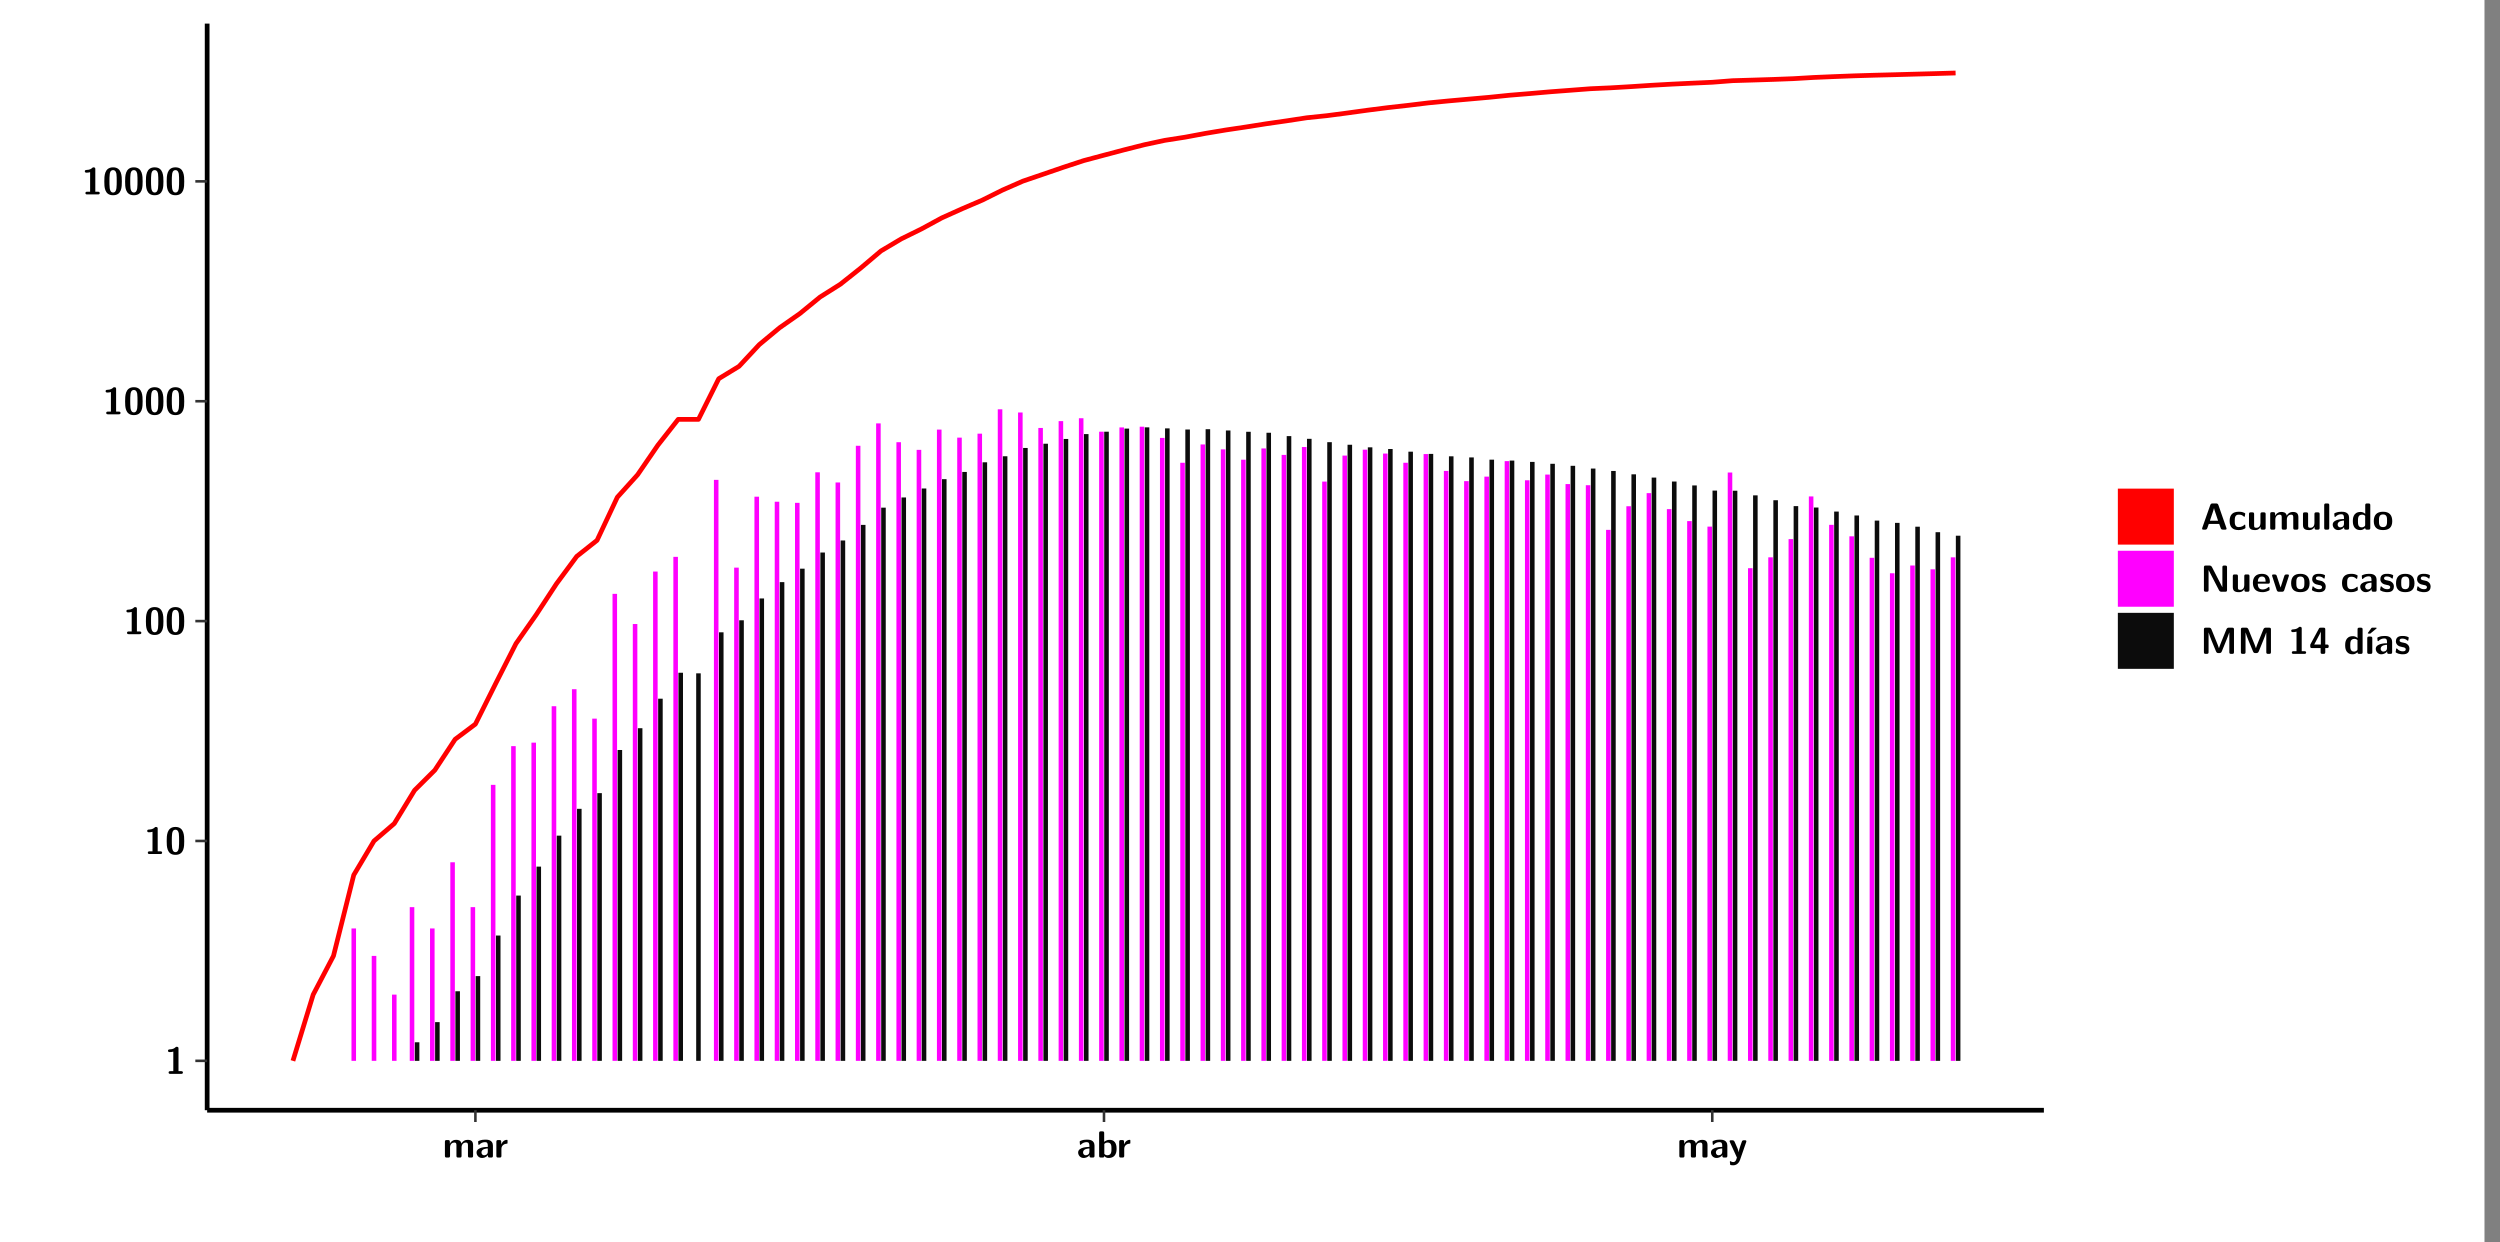 <?xml version="1.0" encoding="UTF-8"?>
<svg xmlns="http://www.w3.org/2000/svg" xmlns:xlink="http://www.w3.org/1999/xlink" width="579.653pt" height="288pt" viewBox="0 0 579.653 288" version="1.1">
<rect x="0" y="0" width="579.653" height="288" fill="#808080" stroke="none"/>
<defs>
<g>
<symbol overflow="visible" id="glyph0-0">
<path style="stroke:none;" d=""/>
</symbol>
<symbol overflow="visible" id="glyph0-1">
<path style="stroke:none;" d="M 3.109 -5.859 C 3.109 -6.016 3.109 -6.281 2.719 -6.281 C 2.547 -6.281 2.516 -6.266 2.406 -6.156 C 2.25 -6.016 1.922 -5.688 1.047 -5.672 C 0.891 -5.672 0.672 -5.609 0.672 -5.359 C 0.672 -5.047 0.969 -5.047 1.094 -5.047 C 1.344 -5.047 1.656 -5.078 1.906 -5.156 L 1.906 -0.625 L 1.234 -0.625 C 1.109 -0.625 0.812 -0.625 0.812 -0.312 C 0.812 0 1.109 0 1.234 0 L 3.719 0 C 3.828 0 4.141 0 4.141 -0.312 C 4.141 -0.625 3.828 -0.625 3.719 -0.625 L 3.109 -0.625 Z M 3.109 -5.859 "/>
</symbol>
<symbol overflow="visible" id="glyph0-2">
<path style="stroke:none;" d="M 4.438 -3 C 4.438 -4.203 4.438 -6.281 2.406 -6.281 C 0.375 -6.281 0.375 -4.219 0.375 -3 C 0.375 -1.812 0.375 0.188 2.406 0.188 C 4.438 0.188 4.438 -1.781 4.438 -3 Z M 2.406 -0.438 C 1.75 -0.438 1.656 -1.25 1.625 -1.484 C 1.562 -1.953 1.562 -2.766 1.562 -3.125 C 1.562 -3.641 1.562 -4.203 1.625 -4.641 C 1.641 -4.875 1.734 -5.641 2.406 -5.641 C 3.047 -5.641 3.156 -4.906 3.188 -4.734 C 3.25 -4.281 3.25 -3.594 3.25 -3.125 C 3.25 -2.625 3.25 -1.953 3.188 -1.469 C 3.156 -1.234 3.062 -0.438 2.406 -0.438 Z M 2.406 -0.438 "/>
</symbol>
<symbol overflow="visible" id="glyph0-3">
<path style="stroke:none;" d="M 7.062 -2.844 C 7.062 -3.75 6.672 -4.109 5.781 -4.109 C 5.156 -4.109 4.688 -3.828 4.359 -3.25 C 4.219 -4.078 3.484 -4.109 3.109 -4.109 C 2.938 -4.109 2.578 -4.109 2.188 -3.828 C 1.906 -3.625 1.734 -3.344 1.672 -3.203 L 1.672 -3.641 C 1.672 -3.922 1.609 -4.062 1.25 -4.062 L 0.953 -4.062 C 0.625 -4.062 0.531 -3.969 0.531 -3.641 L 0.531 -0.422 C 0.531 -0.109 0.625 0 0.953 0 L 1.297 0 C 1.625 0 1.719 -0.109 1.719 -0.422 L 1.719 -2.359 C 1.719 -3.141 2.25 -3.484 2.688 -3.484 C 3.109 -3.484 3.203 -3.297 3.203 -2.828 L 3.203 -0.422 C 3.203 -0.109 3.297 0 3.625 0 L 3.969 0 C 4.297 0 4.391 -0.109 4.391 -0.422 L 4.391 -2.359 C 4.391 -3.141 4.922 -3.484 5.359 -3.484 C 5.781 -3.484 5.875 -3.297 5.875 -2.828 L 5.875 -0.422 C 5.875 -0.109 5.969 0 6.297 0 L 6.641 0 C 6.984 0 7.062 -0.109 7.062 -0.422 Z M 7.062 -2.844 "/>
</symbol>
<symbol overflow="visible" id="glyph0-4">
<path style="stroke:none;" d="M 4.062 -2.766 C 4.062 -4.156 2.734 -4.156 2.297 -4.156 C 1.891 -4.156 1.453 -4.125 0.859 -3.891 C 0.672 -3.797 0.625 -3.781 0.625 -3.688 C 0.625 -3.625 0.688 -3.109 0.688 -3.047 C 0.703 -2.984 0.75 -2.938 0.812 -2.938 C 0.844 -2.938 0.875 -2.969 0.906 -3 C 1.281 -3.391 1.719 -3.578 2.266 -3.578 C 2.734 -3.578 2.875 -3.297 2.875 -2.781 L 2.875 -2.469 C 2.562 -2.469 0.266 -2.453 0.266 -1.172 C 0.266 -0.547 0.766 0.094 1.531 0.094 C 1.828 0.094 2.484 0.016 2.906 -0.594 L 2.906 -0.422 C 2.906 -0.141 2.969 0 3.328 0 L 3.641 0 C 3.984 0 4.062 -0.109 4.062 -0.422 Z M 2.875 -1.344 C 2.875 -0.531 2.047 -0.531 2.016 -0.531 C 1.641 -0.531 1.406 -0.844 1.406 -1.188 C 1.406 -2.047 2.625 -2.109 2.875 -2.109 Z M 2.875 -1.344 "/>
</symbol>
<symbol overflow="visible" id="glyph0-5">
<path style="stroke:none;" d="M 1.703 -2.016 C 1.703 -2.844 2.391 -3.188 2.938 -3.219 C 3.109 -3.234 3.125 -3.234 3.125 -3.469 L 3.125 -3.875 C 3.125 -4.047 3.125 -4.109 2.969 -4.109 C 2.719 -4.109 2.078 -4.031 1.672 -3.078 L 1.656 -3.078 L 1.656 -3.641 C 1.656 -3.922 1.594 -4.062 1.234 -4.062 L 0.953 -4.062 C 0.641 -4.062 0.531 -3.969 0.531 -3.641 L 0.531 -0.422 C 0.531 -0.109 0.625 0 0.953 0 L 1.281 0 C 1.609 0 1.703 -0.109 1.703 -0.422 Z M 1.703 -2.016 "/>
</symbol>
<symbol overflow="visible" id="glyph0-6">
<path style="stroke:none;" d="M 1.703 -5.656 C 1.703 -5.938 1.641 -6.078 1.281 -6.078 L 0.953 -6.078 C 0.641 -6.078 0.531 -5.984 0.531 -5.656 L 0.531 -0.422 C 0.531 -0.109 0.625 0 0.953 0 L 1.312 0 C 1.453 0 1.719 0 1.734 -0.344 C 2.125 0.094 2.578 0.094 2.719 0.094 C 4.578 0.094 4.578 -1.594 4.578 -2.031 C 4.578 -2.453 4.578 -4.109 2.938 -4.109 C 2.219 -4.109 1.781 -3.703 1.703 -3.625 Z M 1.734 -3.172 C 1.844 -3.281 2.109 -3.484 2.5 -3.484 C 3.391 -3.484 3.391 -2.672 3.391 -2.016 C 3.391 -1.375 3.391 -0.531 2.406 -0.531 C 2.047 -0.531 1.828 -0.75 1.734 -0.875 Z M 1.734 -3.172 "/>
</symbol>
<symbol overflow="visible" id="glyph0-7">
<path style="stroke:none;" d="M 4.109 -3.609 C 4.141 -3.719 4.141 -3.734 4.141 -3.781 C 4.141 -4.016 3.906 -4.016 3.797 -4.016 L 3.609 -4.016 C 3.469 -4.016 3.266 -4.016 3.141 -3.812 C 3.109 -3.766 2.406 -1.828 2.359 -1.25 L 2.344 -1.25 C 2.312 -1.672 1.953 -2.484 1.562 -3.328 C 1.328 -3.891 1.266 -4.016 0.828 -4.016 L 0.594 -4.016 C 0.469 -4.016 0.25 -4.016 0.25 -3.781 C 0.25 -3.75 0.281 -3.688 0.297 -3.641 L 1.953 0 C 1.891 0.188 1.859 0.281 1.828 0.375 C 1.734 0.656 1.578 1.047 1.109 1.047 C 0.812 1.047 0.609 0.922 0.516 0.875 C 0.469 0.844 0.453 0.828 0.422 0.828 C 0.391 0.828 0.312 0.859 0.312 0.969 C 0.312 1.031 0.375 1.641 0.391 1.672 C 0.469 1.781 0.953 1.797 1.094 1.797 C 2.172 1.797 2.609 0.766 2.672 0.547 Z M 4.109 -3.609 "/>
</symbol>
<symbol overflow="visible" id="glyph0-8">
<path style="stroke:none;" d="M 4.156 -5.703 C 4.031 -6.078 3.766 -6.078 3.594 -6.078 L 2.828 -6.078 C 2.641 -6.078 2.391 -6.078 2.266 -5.703 L 0.406 -0.406 C 0.375 -0.297 0.375 -0.281 0.375 -0.234 C 0.375 0 0.594 0 0.703 0 L 1.031 0 C 1.188 0 1.453 0 1.578 -0.344 L 1.922 -1.328 L 4.344 -1.328 L 4.641 -0.484 C 4.75 -0.172 4.812 0 5.234 0 L 5.703 0 C 5.828 0 6.047 0 6.047 -0.234 C 6.047 -0.281 6.047 -0.297 6 -0.406 Z M 2.812 -3.938 C 2.938 -4.328 3.062 -4.656 3.125 -4.969 L 3.141 -4.969 C 3.188 -4.766 3.188 -4.75 3.25 -4.547 L 4.078 -2.078 L 2.188 -2.078 Z M 2.812 -3.938 "/>
</symbol>
<symbol overflow="visible" id="glyph0-9">
<path style="stroke:none;" d="M 4 -0.438 C 4 -0.531 3.969 -0.938 3.953 -1.047 C 3.953 -1.078 3.938 -1.172 3.844 -1.172 C 3.812 -1.172 3.797 -1.172 3.703 -1.078 C 3.562 -0.953 3.141 -0.594 2.422 -0.594 C 1.516 -0.594 1.516 -1.469 1.516 -2.031 C 1.516 -2.75 1.562 -3.484 2.453 -3.484 C 3.031 -3.484 3.266 -3.344 3.578 -3.078 C 3.688 -2.984 3.703 -2.984 3.734 -2.984 C 3.828 -2.984 3.844 -3.062 3.844 -3.094 C 3.859 -3.172 3.953 -3.656 3.953 -3.703 C 3.953 -3.781 3.891 -3.812 3.75 -3.891 C 3.328 -4.078 3.062 -4.156 2.453 -4.156 C 1.141 -4.156 0.328 -3.547 0.328 -2.016 C 0.328 -0.562 1.078 0.094 2.406 0.094 C 2.641 0.094 3.172 0.094 3.75 -0.203 C 4 -0.344 4 -0.344 4 -0.438 Z M 4 -0.438 "/>
</symbol>
<symbol overflow="visible" id="glyph0-10">
<path style="stroke:none;" d="M 4.391 -3.594 C 4.391 -3.875 4.328 -4.016 3.969 -4.016 L 3.609 -4.016 C 3.281 -4.016 3.188 -3.906 3.188 -3.594 L 3.188 -1.516 C 3.188 -0.938 2.891 -0.438 2.266 -0.438 C 1.766 -0.438 1.719 -0.562 1.719 -1.031 L 1.719 -3.594 C 1.719 -3.875 1.656 -4.016 1.297 -4.016 L 0.953 -4.016 C 0.625 -4.016 0.531 -3.922 0.531 -3.594 L 0.531 -1.109 C 0.531 -0.172 1.031 0.094 1.953 0.094 C 2.188 0.094 2.812 0.094 3.219 -0.656 L 3.219 -0.422 C 3.219 -0.141 3.281 0 3.641 0 L 3.969 0 C 4.297 0 4.391 -0.109 4.391 -0.422 Z M 4.391 -3.594 "/>
</symbol>
<symbol overflow="visible" id="glyph0-11">
<path style="stroke:none;" d="M 1.703 -5.656 C 1.703 -5.938 1.641 -6.078 1.281 -6.078 L 0.953 -6.078 C 0.641 -6.078 0.531 -5.984 0.531 -5.656 L 0.531 -0.422 C 0.531 -0.109 0.625 0 0.953 0 L 1.281 0 C 1.609 0 1.703 -0.109 1.703 -0.422 Z M 1.703 -5.656 "/>
</symbol>
<symbol overflow="visible" id="glyph0-12">
<path style="stroke:none;" d="M 4.375 -5.656 C 4.375 -5.938 4.312 -6.078 3.953 -6.078 L 3.625 -6.078 C 3.297 -6.078 3.203 -5.969 3.203 -5.656 L 3.203 -3.672 C 2.812 -4.047 2.375 -4.109 2.109 -4.109 C 0.328 -4.109 0.328 -2.422 0.328 -2 C 0.328 -1.594 0.328 0.094 2.062 0.094 C 2.422 0.094 2.812 -0.016 3.188 -0.406 C 3.188 -0.094 3.297 0 3.609 0 L 3.953 0 C 4.281 0 4.375 -0.109 4.375 -0.422 Z M 3.188 -1.094 C 3.188 -0.953 3.188 -0.875 2.922 -0.688 C 2.703 -0.547 2.5 -0.531 2.406 -0.531 C 1.516 -0.531 1.516 -1.344 1.516 -2 C 1.516 -2.656 1.516 -3.484 2.5 -3.484 C 2.75 -3.484 2.984 -3.391 3.188 -3.203 Z M 3.188 -1.094 "/>
</symbol>
<symbol overflow="visible" id="glyph0-13">
<path style="stroke:none;" d="M 4.547 -1.969 C 4.547 -3.406 3.844 -4.156 2.406 -4.156 C 0.953 -4.156 0.266 -3.391 0.266 -1.969 C 0.266 -0.547 1.031 0.094 2.406 0.094 C 3.781 0.094 4.547 -0.531 4.547 -1.969 Z M 2.406 -0.594 C 1.469 -0.594 1.469 -1.375 1.469 -2.078 C 1.469 -2.75 1.469 -3.531 2.406 -3.531 C 3.344 -3.531 3.344 -2.766 3.344 -2.078 C 3.344 -1.391 3.344 -0.594 2.406 -0.594 Z M 2.406 -0.594 "/>
</symbol>
<symbol overflow="visible" id="glyph0-14">
<path style="stroke:none;" d="M 2.656 -5.734 C 2.469 -6.078 2.203 -6.078 2.031 -6.078 L 1.219 -6.078 C 0.906 -6.078 0.797 -5.984 0.797 -5.656 L 0.797 -0.422 C 0.797 -0.109 0.891 0 1.219 0 L 1.453 0 C 1.781 0 1.875 -0.109 1.875 -0.422 L 1.875 -5.016 L 1.891 -5.016 L 4.297 -0.344 C 4.484 0 4.75 0 4.922 0 L 5.734 0 C 6.062 0 6.156 -0.109 6.156 -0.422 L 6.156 -5.656 C 6.156 -5.938 6.094 -6.078 5.734 -6.078 L 5.5 -6.078 C 5.156 -6.078 5.078 -5.969 5.078 -5.656 L 5.078 -1.062 L 5.062 -1.062 Z M 2.656 -5.734 "/>
</symbol>
<symbol overflow="visible" id="glyph0-15">
<path style="stroke:none;" d="M 3.781 -1.875 C 3.984 -1.875 4.203 -1.891 4.203 -2.281 C 4.203 -3.406 3.672 -4.156 2.359 -4.156 C 0.969 -4.156 0.266 -3.375 0.266 -2.047 C 0.266 -0.609 1.109 0.094 2.484 0.094 C 2.812 0.094 3.312 0.047 3.891 -0.234 C 4.078 -0.328 4.141 -0.359 4.141 -0.469 C 4.141 -0.531 4.125 -0.781 4.109 -0.844 C 4.078 -1.125 4.062 -1.125 3.984 -1.125 C 3.953 -1.125 3.938 -1.125 3.844 -1.047 C 3.328 -0.594 2.797 -0.531 2.516 -0.531 C 1.531 -0.531 1.422 -1.312 1.391 -1.875 Z M 1.406 -2.344 C 1.422 -2.875 1.609 -3.531 2.359 -3.531 C 3.062 -3.531 3.203 -3.031 3.219 -2.344 Z M 1.406 -2.344 "/>
</symbol>
<symbol overflow="visible" id="glyph0-16">
<path style="stroke:none;" d="M 4.109 -3.609 C 4.141 -3.719 4.141 -3.75 4.141 -3.766 C 4.141 -4.016 3.922 -4.016 3.797 -4.016 L 3.609 -4.016 C 3.25 -4.016 3.141 -3.891 3.062 -3.641 L 2.203 -0.984 L 1.328 -3.641 C 1.266 -3.828 1.203 -4.016 0.781 -4.016 L 0.578 -4.016 C 0.453 -4.016 0.234 -4.016 0.234 -3.766 C 0.234 -3.75 0.234 -3.719 0.266 -3.609 L 1.312 -0.375 C 1.438 0 1.703 0 1.859 0 L 2.5 0 C 2.672 0 2.938 0 3.062 -0.375 Z M 4.109 -3.609 "/>
</symbol>
<symbol overflow="visible" id="glyph0-17">
<path style="stroke:none;" d="M 3.469 -1.234 C 3.469 -1.734 3.203 -2.031 3.047 -2.172 C 2.703 -2.484 2.391 -2.547 2.031 -2.609 C 1.547 -2.703 1.188 -2.766 1.188 -3.109 C 1.188 -3.469 1.484 -3.547 1.828 -3.547 C 2.406 -3.547 2.719 -3.328 2.953 -3.125 C 3.047 -3.047 3.062 -3.047 3.094 -3.047 C 3.188 -3.047 3.203 -3.125 3.203 -3.156 C 3.219 -3.219 3.312 -3.719 3.312 -3.766 C 3.312 -3.906 2.844 -4.031 2.75 -4.062 C 2.406 -4.156 2.125 -4.156 1.891 -4.156 C 1.5 -4.156 0.328 -4.156 0.328 -2.906 C 0.328 -2.484 0.516 -2.219 0.75 -2 C 1.062 -1.734 1.406 -1.672 1.906 -1.562 C 2.156 -1.531 2.609 -1.453 2.609 -1.062 C 2.609 -0.656 2.266 -0.594 1.922 -0.594 C 1.531 -0.594 1.047 -0.703 0.625 -1.188 C 0.594 -1.234 0.562 -1.266 0.516 -1.266 C 0.422 -1.266 0.406 -1.188 0.391 -1.125 C 0.375 -1.016 0.266 -0.516 0.266 -0.422 C 0.266 -0.266 0.922 -0.062 0.922 -0.047 C 1.406 0.094 1.766 0.094 1.922 0.094 C 2.359 0.094 3.469 0.062 3.469 -1.234 Z M 3.469 -1.234 "/>
</symbol>
<symbol overflow="visible" id="glyph0-18">
<path style="stroke:none;" d="M 4.859 -2.859 C 4.688 -2.422 4.359 -1.609 4.281 -1.312 C 4.203 -1.625 3.844 -2.484 3.656 -2.953 L 2.531 -5.719 C 2.391 -6.078 2.109 -6.078 1.953 -6.078 L 1.219 -6.078 C 0.906 -6.078 0.797 -5.984 0.797 -5.656 L 0.797 -0.422 C 0.797 -0.109 0.891 0 1.219 0 L 1.453 0 C 1.781 0 1.875 -0.109 1.875 -0.422 L 1.875 -4.953 L 1.891 -4.953 C 1.984 -4.562 2.375 -3.578 2.578 -3.062 L 3.609 -0.562 C 3.766 -0.188 3.969 -0.188 4.266 -0.188 C 4.562 -0.188 4.781 -0.188 4.938 -0.562 L 6.062 -3.328 C 6.141 -3.531 6.625 -4.719 6.672 -4.953 L 6.688 -4.953 L 6.688 -0.422 C 6.688 -0.141 6.75 0 7.109 0 L 7.344 0 C 7.672 0 7.766 -0.109 7.766 -0.422 L 7.766 -5.656 C 7.766 -5.938 7.703 -6.078 7.344 -6.078 L 6.609 -6.078 C 6.391 -6.078 6.172 -6.062 6.016 -5.703 Z M 4.859 -2.859 "/>
</symbol>
<symbol overflow="visible" id="glyph0-19">
<path style="stroke:none;" d="M 0.344 -2.297 C 0.266 -2.172 0.266 -2.141 0.266 -1.984 L 0.266 -1.766 C 0.266 -1.484 0.328 -1.344 0.688 -1.344 L 2.672 -1.344 L 2.672 -0.422 C 2.672 -0.141 2.719 0 3.078 0 L 3.328 0 C 3.656 0 3.75 -0.109 3.75 -0.422 L 3.75 -1.344 L 4.125 -1.344 C 4.391 -1.344 4.547 -1.406 4.547 -1.75 C 4.547 -2.078 4.422 -2.172 4.125 -2.172 L 3.75 -2.172 L 3.75 -5.656 C 3.75 -5.984 3.656 -6.078 3.328 -6.078 L 2.688 -6.078 C 2.531 -6.078 2.391 -6.078 2.281 -5.875 Z M 1.188 -2.172 C 2.578 -4.75 2.672 -5.016 2.703 -5.156 L 2.719 -5.156 L 2.719 -2.172 Z M 1.188 -2.172 "/>
</symbol>
<symbol overflow="visible" id="glyph0-20">
<path style="stroke:none;" d="M 3.906 -5.844 C 3.953 -5.875 4 -5.922 4 -5.969 C 4 -6.078 3.906 -6.078 3.766 -6.078 L 3.047 -6.078 C 2.875 -6.078 2.859 -6.078 2.781 -5.984 L 2.031 -4.953 C 1.953 -4.859 1.953 -4.844 1.953 -4.828 C 1.953 -4.703 2.047 -4.703 2.188 -4.703 L 2.516 -4.703 Z M 3.906 -5.844 "/>
</symbol>
<symbol overflow="visible" id="glyph0-21">
<path style="stroke:none;" d="M 1.703 -3.594 C 1.703 -3.875 1.641 -4.016 1.281 -4.016 L 0.953 -4.016 C 0.641 -4.016 0.531 -3.922 0.531 -3.594 L 0.531 -0.422 C 0.531 -0.109 0.625 0 0.953 0 L 1.281 0 C 1.609 0 1.703 -0.109 1.703 -0.422 Z M 1.703 -3.594 "/>
</symbol>
</g>
<clipPath id="clip1">
  <path d="M 0 0 L 576.008 0 L 576.008 288 L 0 288 Z M 0 0 "/>
</clipPath>
<clipPath id="clip2">
  <path d="M 48.031 5.477 L 473.898 5.477 L 473.898 257.414 L 48.031 257.414 Z M 48.031 5.477 "/>
</clipPath>
</defs>
<g id="surface1">
<g clip-path="url(#clip1)" clip-rule="nonzero">
<path style="fill-rule:nonzero;fill:rgb(100%,100%,100%);fill-opacity:1;stroke-width:0.598;stroke-linecap:round;stroke-linejoin:round;stroke:rgb(100%,100%,100%);stroke-opacity:1;stroke-miterlimit:10;" d="M 0 0 L 0 288.004 L 576.008 288.004 L 576.008 0 Z M 0 0 " transform="matrix(1,0,0,-1,0,288)"/>
</g>
<g clip-path="url(#clip2)" clip-rule="nonzero">
<path style=" stroke:none;fill-rule:nonzero;fill:rgb(100%,100%,100%);fill-opacity:1;" d="M 48.031 257.414 L 48.031 5.477 L 473.898 5.477 L 473.898 257.414 Z M 48.031 257.414 "/>
</g>
<path style=" stroke:none;fill-rule:nonzero;fill:rgb(100%,0%,100%);fill-opacity:1;" d="M 81.496 245.969 L 81.496 215.273 L 82.551 215.273 L 82.551 245.969 Z M 81.496 245.969 "/>
<path style=" stroke:none;fill-rule:nonzero;fill:rgb(100%,0%,100%);fill-opacity:1;" d="M 86.188 245.969 L 86.188 221.637 L 87.254 221.637 L 87.254 245.969 Z M 86.188 245.969 "/>
<path style=" stroke:none;fill-rule:nonzero;fill:rgb(100%,0%,100%);fill-opacity:1;" d="M 90.891 245.969 L 90.891 230.613 L 91.945 230.613 L 91.945 245.969 Z M 90.891 245.969 "/>
<path style=" stroke:none;fill-rule:nonzero;fill:rgb(100%,0%,100%);fill-opacity:1;" d="M 95.004 245.969 L 95.004 210.332 L 96.062 210.332 L 96.062 245.969 Z M 95.004 245.969 "/>
<path style=" stroke:none;fill-rule:nonzero;fill:rgb(4.999%,4.999%,4.999%);fill-opacity:1;" d="M 96.18 245.969 L 96.18 241.664 L 97.238 241.664 L 97.238 245.969 Z M 96.18 245.969 "/>
<path style=" stroke:none;fill-rule:nonzero;fill:rgb(100%,0%,100%);fill-opacity:1;" d="M 99.707 245.969 L 99.707 215.273 L 100.762 215.273 L 100.762 245.969 Z M 99.707 245.969 "/>
<path style=" stroke:none;fill-rule:nonzero;fill:rgb(4.999%,4.999%,4.999%);fill-opacity:1;" d="M 100.883 245.969 L 100.883 236.992 L 101.938 236.992 L 101.938 245.969 Z M 100.883 245.969 "/>
<path style=" stroke:none;fill-rule:nonzero;fill:rgb(100%,0%,100%);fill-opacity:1;" d="M 104.41 245.969 L 104.41 199.93 L 105.465 199.93 L 105.465 245.969 Z M 104.41 245.969 "/>
<path style=" stroke:none;fill-rule:nonzero;fill:rgb(4.999%,4.999%,4.999%);fill-opacity:1;" d="M 105.586 245.969 L 105.586 229.836 L 106.641 229.836 L 106.641 245.969 Z M 105.586 245.969 "/>
<path style=" stroke:none;fill-rule:nonzero;fill:rgb(100%,0%,100%);fill-opacity:1;" d="M 109.113 245.969 L 109.113 210.332 L 110.168 210.332 L 110.168 245.969 Z M 109.113 245.969 "/>
<path style=" stroke:none;fill-rule:nonzero;fill:rgb(4.999%,4.999%,4.999%);fill-opacity:1;" d="M 110.289 245.969 L 110.289 226.32 L 111.344 226.32 L 111.344 245.969 Z M 110.289 245.969 "/>
<path style=" stroke:none;fill-rule:nonzero;fill:rgb(100%,0%,100%);fill-opacity:1;" d="M 113.816 245.969 L 113.816 181.977 L 114.871 181.977 L 114.871 245.969 Z M 113.816 245.969 "/>
<path style=" stroke:none;fill-rule:nonzero;fill:rgb(4.999%,4.999%,4.999%);fill-opacity:1;" d="M 114.992 245.969 L 114.992 216.914 L 116.047 216.914 L 116.047 245.969 Z M 114.992 245.969 "/>
<path style=" stroke:none;fill-rule:nonzero;fill:rgb(100%,0%,100%);fill-opacity:1;" d="M 118.516 245.969 L 118.516 173 L 119.574 173 L 119.574 245.969 Z M 118.516 245.969 "/>
<path style=" stroke:none;fill-rule:nonzero;fill:rgb(4.999%,4.999%,4.999%);fill-opacity:1;" d="M 119.691 245.969 L 119.691 207.648 L 120.75 207.648 L 120.75 245.969 Z M 119.691 245.969 "/>
<path style=" stroke:none;fill-rule:nonzero;fill:rgb(100%,0%,100%);fill-opacity:1;" d="M 123.219 245.969 L 123.219 172.191 L 124.277 172.191 L 124.277 245.969 Z M 123.219 245.969 "/>
<path style=" stroke:none;fill-rule:nonzero;fill:rgb(4.999%,4.999%,4.999%);fill-opacity:1;" d="M 124.395 245.969 L 124.395 200.934 L 125.449 200.934 L 125.449 245.969 Z M 124.395 245.969 "/>
<path style=" stroke:none;fill-rule:nonzero;fill:rgb(100%,0%,100%);fill-opacity:1;" d="M 127.91 245.969 L 127.91 163.746 L 128.977 163.746 L 128.977 245.969 Z M 127.91 245.969 "/>
<path style=" stroke:none;fill-rule:nonzero;fill:rgb(4.999%,4.999%,4.999%);fill-opacity:1;" d="M 129.086 245.969 L 129.086 193.754 L 130.152 193.754 L 130.152 245.969 Z M 129.086 245.969 "/>
<path style=" stroke:none;fill-rule:nonzero;fill:rgb(100%,0%,100%);fill-opacity:1;" d="M 132.613 245.969 L 132.613 159.801 L 133.672 159.801 L 133.672 245.969 Z M 132.613 245.969 "/>
<path style=" stroke:none;fill-rule:nonzero;fill:rgb(4.999%,4.999%,4.999%);fill-opacity:1;" d="M 133.789 245.969 L 133.789 187.535 L 134.848 187.535 L 134.848 245.969 Z M 133.789 245.969 "/>
<path style=" stroke:none;fill-rule:nonzero;fill:rgb(100%,0%,100%);fill-opacity:1;" d="M 137.316 245.969 L 137.316 166.625 L 138.371 166.625 L 138.371 245.969 Z M 137.316 245.969 "/>
<path style=" stroke:none;fill-rule:nonzero;fill:rgb(4.999%,4.999%,4.999%);fill-opacity:1;" d="M 138.492 245.969 L 138.492 183.898 L 139.547 183.898 L 139.547 245.969 Z M 138.492 245.969 "/>
<path style=" stroke:none;fill-rule:nonzero;fill:rgb(100%,0%,100%);fill-opacity:1;" d="M 142.02 245.969 L 142.02 137.691 L 143.074 137.691 L 143.074 245.969 Z M 142.02 245.969 "/>
<path style=" stroke:none;fill-rule:nonzero;fill:rgb(4.999%,4.999%,4.999%);fill-opacity:1;" d="M 143.195 245.969 L 143.195 173.895 L 144.25 173.895 L 144.25 245.969 Z M 143.195 245.969 "/>
<path style=" stroke:none;fill-rule:nonzero;fill:rgb(100%,0%,100%);fill-opacity:1;" d="M 146.723 245.969 L 146.723 144.688 L 147.777 144.688 L 147.777 245.969 Z M 146.723 245.969 "/>
<path style=" stroke:none;fill-rule:nonzero;fill:rgb(4.999%,4.999%,4.999%);fill-opacity:1;" d="M 147.898 245.969 L 147.898 168.844 L 148.953 168.844 L 148.953 245.969 Z M 147.898 245.969 "/>
<path style=" stroke:none;fill-rule:nonzero;fill:rgb(100%,0%,100%);fill-opacity:1;" d="M 151.426 245.969 L 151.426 132.52 L 152.48 132.52 L 152.48 245.969 Z M 151.426 245.969 "/>
<path style=" stroke:none;fill-rule:nonzero;fill:rgb(4.999%,4.999%,4.999%);fill-opacity:1;" d="M 152.602 245.969 L 152.602 162 L 153.656 162 L 153.656 245.969 Z M 152.602 245.969 "/>
<path style=" stroke:none;fill-rule:nonzero;fill:rgb(100%,0%,100%);fill-opacity:1;" d="M 156.125 245.969 L 156.125 129.113 L 157.184 129.113 L 157.184 245.969 Z M 156.125 245.969 "/>
<path style=" stroke:none;fill-rule:nonzero;fill:rgb(4.999%,4.999%,4.999%);fill-opacity:1;" d="M 157.301 245.969 L 157.301 155.984 L 158.359 155.984 L 158.359 245.969 Z M 157.301 245.969 "/>
<path style=" stroke:none;fill-rule:nonzero;fill:rgb(4.999%,4.999%,4.999%);fill-opacity:1;" d="M 161.418 245.969 L 161.418 156.121 L 162.473 156.121 L 162.473 245.969 Z M 161.418 245.969 "/>
<path style=" stroke:none;fill-rule:nonzero;fill:rgb(100%,0%,100%);fill-opacity:1;" d="M 165.531 245.969 L 165.531 111.262 L 166.586 111.262 L 166.586 245.969 Z M 165.531 245.969 "/>
<path style=" stroke:none;fill-rule:nonzero;fill:rgb(4.999%,4.999%,4.999%);fill-opacity:1;" d="M 166.707 245.969 L 166.707 146.609 L 167.762 146.609 L 167.762 245.969 Z M 166.707 245.969 "/>
<path style=" stroke:none;fill-rule:nonzero;fill:rgb(100%,0%,100%);fill-opacity:1;" d="M 170.223 245.969 L 170.223 131.613 L 171.289 131.613 L 171.289 245.969 Z M 170.223 245.969 "/>
<path style=" stroke:none;fill-rule:nonzero;fill:rgb(4.999%,4.999%,4.999%);fill-opacity:1;" d="M 171.398 245.969 L 171.398 143.82 L 172.465 143.82 L 172.465 245.969 Z M 171.398 245.969 "/>
<path style=" stroke:none;fill-rule:nonzero;fill:rgb(100%,0%,100%);fill-opacity:1;" d="M 174.926 245.969 L 174.926 115.164 L 175.992 115.164 L 175.992 245.969 Z M 174.926 245.969 "/>
<path style=" stroke:none;fill-rule:nonzero;fill:rgb(4.999%,4.999%,4.999%);fill-opacity:1;" d="M 176.102 245.969 L 176.102 138.758 L 177.156 138.758 L 177.156 245.969 Z M 176.102 245.969 "/>
<path style=" stroke:none;fill-rule:nonzero;fill:rgb(100%,0%,100%);fill-opacity:1;" d="M 179.629 245.969 L 179.629 116.332 L 180.684 116.332 L 180.684 245.969 Z M 179.629 245.969 "/>
<path style=" stroke:none;fill-rule:nonzero;fill:rgb(4.999%,4.999%,4.999%);fill-opacity:1;" d="M 180.805 245.969 L 180.805 134.973 L 181.859 134.973 L 181.859 245.969 Z M 180.805 245.969 "/>
<path style=" stroke:none;fill-rule:nonzero;fill:rgb(100%,0%,100%);fill-opacity:1;" d="M 184.332 245.969 L 184.332 116.59 L 185.387 116.59 L 185.387 245.969 Z M 184.332 245.969 "/>
<path style=" stroke:none;fill-rule:nonzero;fill:rgb(4.999%,4.999%,4.999%);fill-opacity:1;" d="M 185.508 245.969 L 185.508 131.855 L 186.562 131.855 L 186.562 245.969 Z M 185.508 245.969 "/>
<path style=" stroke:none;fill-rule:nonzero;fill:rgb(100%,0%,100%);fill-opacity:1;" d="M 189.035 245.969 L 189.035 109.508 L 190.09 109.508 L 190.09 245.969 Z M 189.035 245.969 "/>
<path style=" stroke:none;fill-rule:nonzero;fill:rgb(4.999%,4.999%,4.999%);fill-opacity:1;" d="M 190.211 245.969 L 190.211 128.109 L 191.266 128.109 L 191.266 245.969 Z M 190.211 245.969 "/>
<path style=" stroke:none;fill-rule:nonzero;fill:rgb(100%,0%,100%);fill-opacity:1;" d="M 193.734 245.969 L 193.734 111.867 L 194.793 111.867 L 194.793 245.969 Z M 193.734 245.969 "/>
<path style=" stroke:none;fill-rule:nonzero;fill:rgb(4.999%,4.999%,4.999%);fill-opacity:1;" d="M 194.91 245.969 L 194.91 125.316 L 195.969 125.316 L 195.969 245.969 Z M 194.91 245.969 "/>
<path style=" stroke:none;fill-rule:nonzero;fill:rgb(100%,0%,100%);fill-opacity:1;" d="M 198.438 245.969 L 198.438 103.359 L 199.496 103.359 L 199.496 245.969 Z M 198.438 245.969 "/>
<path style=" stroke:none;fill-rule:nonzero;fill:rgb(4.999%,4.999%,4.999%);fill-opacity:1;" d="M 199.613 245.969 L 199.613 121.703 L 200.672 121.703 L 200.672 245.969 Z M 199.613 245.969 "/>
<path style=" stroke:none;fill-rule:nonzero;fill:rgb(100%,0%,100%);fill-opacity:1;" d="M 203.141 245.969 L 203.141 98.168 L 204.195 98.168 L 204.195 245.969 Z M 203.141 245.969 "/>
<path style=" stroke:none;fill-rule:nonzero;fill:rgb(4.999%,4.999%,4.999%);fill-opacity:1;" d="M 204.316 245.969 L 204.316 117.707 L 205.371 117.707 L 205.371 245.969 Z M 204.316 245.969 "/>
<path style=" stroke:none;fill-rule:nonzero;fill:rgb(100%,0%,100%);fill-opacity:1;" d="M 207.844 245.969 L 207.844 102.531 L 208.898 102.531 L 208.898 245.969 Z M 207.844 245.969 "/>
<path style=" stroke:none;fill-rule:nonzero;fill:rgb(4.999%,4.999%,4.999%);fill-opacity:1;" d="M 209.02 245.969 L 209.02 115.344 L 210.074 115.344 L 210.074 245.969 Z M 209.02 245.969 "/>
<path style=" stroke:none;fill-rule:nonzero;fill:rgb(100%,0%,100%);fill-opacity:1;" d="M 212.535 245.969 L 212.535 104.305 L 213.602 104.305 L 213.602 245.969 Z M 212.535 245.969 "/>
<path style=" stroke:none;fill-rule:nonzero;fill:rgb(4.999%,4.999%,4.999%);fill-opacity:1;" d="M 213.711 245.969 L 213.711 113.262 L 214.777 113.262 L 214.777 245.969 Z M 213.711 245.969 "/>
<path style=" stroke:none;fill-rule:nonzero;fill:rgb(100%,0%,100%);fill-opacity:1;" d="M 217.238 245.969 L 217.238 99.605 L 218.305 99.605 L 218.305 245.969 Z M 217.238 245.969 "/>
<path style=" stroke:none;fill-rule:nonzero;fill:rgb(4.999%,4.999%,4.999%);fill-opacity:1;" d="M 218.414 245.969 L 218.414 111.102 L 219.469 111.102 L 219.469 245.969 Z M 218.414 245.969 "/>
<path style=" stroke:none;fill-rule:nonzero;fill:rgb(100%,0%,100%);fill-opacity:1;" d="M 221.941 245.969 L 221.941 101.469 L 222.996 101.469 L 222.996 245.969 Z M 221.941 245.969 "/>
<path style=" stroke:none;fill-rule:nonzero;fill:rgb(4.999%,4.999%,4.999%);fill-opacity:1;" d="M 223.117 245.969 L 223.117 109.426 L 224.172 109.426 L 224.172 245.969 Z M 223.117 245.969 "/>
<path style=" stroke:none;fill-rule:nonzero;fill:rgb(100%,0%,100%);fill-opacity:1;" d="M 226.645 245.969 L 226.645 100.551 L 227.699 100.551 L 227.699 245.969 Z M 226.645 245.969 "/>
<path style=" stroke:none;fill-rule:nonzero;fill:rgb(4.999%,4.999%,4.999%);fill-opacity:1;" d="M 227.82 245.969 L 227.82 107.188 L 228.875 107.188 L 228.875 245.969 Z M 227.82 245.969 "/>
<path style=" stroke:none;fill-rule:nonzero;fill:rgb(100%,0%,100%);fill-opacity:1;" d="M 231.344 245.969 L 231.344 94.902 L 232.402 94.902 L 232.402 245.969 Z M 231.344 245.969 "/>
<path style=" stroke:none;fill-rule:nonzero;fill:rgb(4.999%,4.999%,4.999%);fill-opacity:1;" d="M 232.52 245.969 L 232.52 105.789 L 233.578 105.789 L 233.578 245.969 Z M 232.52 245.969 "/>
<path style=" stroke:none;fill-rule:nonzero;fill:rgb(100%,0%,100%);fill-opacity:1;" d="M 236.047 245.969 L 236.047 95.641 L 237.105 95.641 L 237.105 245.969 Z M 236.047 245.969 "/>
<path style=" stroke:none;fill-rule:nonzero;fill:rgb(4.999%,4.999%,4.999%);fill-opacity:1;" d="M 237.223 245.969 L 237.223 103.867 L 238.281 103.867 L 238.281 245.969 Z M 237.223 245.969 "/>
<path style=" stroke:none;fill-rule:nonzero;fill:rgb(100%,0%,100%);fill-opacity:1;" d="M 240.75 245.969 L 240.75 99.227 L 241.805 99.227 L 241.805 245.969 Z M 240.75 245.969 "/>
<path style=" stroke:none;fill-rule:nonzero;fill:rgb(4.999%,4.999%,4.999%);fill-opacity:1;" d="M 241.926 245.969 L 241.926 102.883 L 242.98 102.883 L 242.98 245.969 Z M 241.926 245.969 "/>
<path style=" stroke:none;fill-rule:nonzero;fill:rgb(100%,0%,100%);fill-opacity:1;" d="M 245.453 245.969 L 245.453 97.641 L 246.508 97.641 L 246.508 245.969 Z M 245.453 245.969 "/>
<path style=" stroke:none;fill-rule:nonzero;fill:rgb(4.999%,4.999%,4.999%);fill-opacity:1;" d="M 246.629 245.969 L 246.629 101.777 L 247.684 101.777 L 247.684 245.969 Z M 246.629 245.969 "/>
<path style=" stroke:none;fill-rule:nonzero;fill:rgb(100%,0%,100%);fill-opacity:1;" d="M 250.156 245.969 L 250.156 96.973 L 251.211 96.973 L 251.211 245.969 Z M 250.156 245.969 "/>
<path style=" stroke:none;fill-rule:nonzero;fill:rgb(4.999%,4.999%,4.999%);fill-opacity:1;" d="M 251.332 245.969 L 251.332 100.648 L 252.387 100.648 L 252.387 245.969 Z M 251.332 245.969 "/>
<path style=" stroke:none;fill-rule:nonzero;fill:rgb(100%,0%,100%);fill-opacity:1;" d="M 254.848 245.969 L 254.848 100.094 L 255.914 100.094 L 255.914 245.969 Z M 254.848 245.969 "/>
<path style=" stroke:none;fill-rule:nonzero;fill:rgb(4.999%,4.999%,4.999%);fill-opacity:1;" d="M 256.023 245.969 L 256.023 100.094 L 257.09 100.094 L 257.09 245.969 Z M 256.023 245.969 "/>
<path style=" stroke:none;fill-rule:nonzero;fill:rgb(100%,0%,100%);fill-opacity:1;" d="M 259.551 245.969 L 259.551 99.105 L 260.617 99.105 L 260.617 245.969 Z M 259.551 245.969 "/>
<path style=" stroke:none;fill-rule:nonzero;fill:rgb(4.999%,4.999%,4.999%);fill-opacity:1;" d="M 260.727 245.969 L 260.727 99.375 L 261.793 99.375 L 261.793 245.969 Z M 260.727 245.969 "/>
<path style=" stroke:none;fill-rule:nonzero;fill:rgb(100%,0%,100%);fill-opacity:1;" d="M 264.254 245.969 L 264.254 98.938 L 265.309 98.938 L 265.309 245.969 Z M 264.254 245.969 "/>
<path style=" stroke:none;fill-rule:nonzero;fill:rgb(4.999%,4.999%,4.999%);fill-opacity:1;" d="M 265.43 245.969 L 265.43 99.086 L 266.484 99.086 L 266.484 245.969 Z M 265.43 245.969 "/>
<path style=" stroke:none;fill-rule:nonzero;fill:rgb(100%,0%,100%);fill-opacity:1;" d="M 268.953 245.969 L 268.953 101.535 L 270.012 101.535 L 270.012 245.969 Z M 268.953 245.969 "/>
<path style=" stroke:none;fill-rule:nonzero;fill:rgb(4.999%,4.999%,4.999%);fill-opacity:1;" d="M 270.129 245.969 L 270.129 99.324 L 271.188 99.324 L 271.188 245.969 Z M 270.129 245.969 "/>
<path style=" stroke:none;fill-rule:nonzero;fill:rgb(100%,0%,100%);fill-opacity:1;" d="M 273.656 245.969 L 273.656 107.297 L 274.715 107.297 L 274.715 245.969 Z M 273.656 245.969 "/>
<path style=" stroke:none;fill-rule:nonzero;fill:rgb(4.999%,4.999%,4.999%);fill-opacity:1;" d="M 274.832 245.969 L 274.832 99.586 L 275.891 99.586 L 275.891 245.969 Z M 274.832 245.969 "/>
<path style=" stroke:none;fill-rule:nonzero;fill:rgb(100%,0%,100%);fill-opacity:1;" d="M 278.359 245.969 L 278.359 103.051 L 279.414 103.051 L 279.414 245.969 Z M 278.359 245.969 "/>
<path style=" stroke:none;fill-rule:nonzero;fill:rgb(4.999%,4.999%,4.999%);fill-opacity:1;" d="M 279.535 245.969 L 279.535 99.516 L 280.59 99.516 L 280.59 245.969 Z M 279.535 245.969 "/>
<path style=" stroke:none;fill-rule:nonzero;fill:rgb(100%,0%,100%);fill-opacity:1;" d="M 283.062 245.969 L 283.062 104.195 L 284.117 104.195 L 284.117 245.969 Z M 283.062 245.969 "/>
<path style=" stroke:none;fill-rule:nonzero;fill:rgb(4.999%,4.999%,4.999%);fill-opacity:1;" d="M 284.238 245.969 L 284.238 99.812 L 285.293 99.812 L 285.293 245.969 Z M 284.238 245.969 "/>
<path style=" stroke:none;fill-rule:nonzero;fill:rgb(100%,0%,100%);fill-opacity:1;" d="M 287.766 245.969 L 287.766 106.59 L 288.82 106.59 L 288.82 245.969 Z M 287.766 245.969 "/>
<path style=" stroke:none;fill-rule:nonzero;fill:rgb(4.999%,4.999%,4.999%);fill-opacity:1;" d="M 288.941 245.969 L 288.941 100.113 L 289.996 100.113 L 289.996 245.969 Z M 288.941 245.969 "/>
<path style=" stroke:none;fill-rule:nonzero;fill:rgb(100%,0%,100%);fill-opacity:1;" d="M 292.469 245.969 L 292.469 103.977 L 293.523 103.977 L 293.523 245.969 Z M 292.469 245.969 "/>
<path style=" stroke:none;fill-rule:nonzero;fill:rgb(4.999%,4.999%,4.999%);fill-opacity:1;" d="M 293.645 245.969 L 293.645 100.34 L 294.699 100.34 L 294.699 245.969 Z M 293.645 245.969 "/>
<path style=" stroke:none;fill-rule:nonzero;fill:rgb(100%,0%,100%);fill-opacity:1;" d="M 297.16 245.969 L 297.16 105.473 L 298.227 105.473 L 298.227 245.969 Z M 297.16 245.969 "/>
<path style=" stroke:none;fill-rule:nonzero;fill:rgb(4.999%,4.999%,4.999%);fill-opacity:1;" d="M 298.336 245.969 L 298.336 101.117 L 299.402 101.117 L 299.402 245.969 Z M 298.336 245.969 "/>
<path style=" stroke:none;fill-rule:nonzero;fill:rgb(100%,0%,100%);fill-opacity:1;" d="M 301.863 245.969 L 301.863 103.648 L 302.93 103.648 L 302.93 245.969 Z M 301.863 245.969 "/>
<path style=" stroke:none;fill-rule:nonzero;fill:rgb(4.999%,4.999%,4.999%);fill-opacity:1;" d="M 303.039 245.969 L 303.039 101.746 L 304.105 101.746 L 304.105 245.969 Z M 303.039 245.969 "/>
<path style=" stroke:none;fill-rule:nonzero;fill:rgb(100%,0%,100%);fill-opacity:1;" d="M 306.562 245.969 L 306.562 111.66 L 307.621 111.66 L 307.621 245.969 Z M 306.562 245.969 "/>
<path style=" stroke:none;fill-rule:nonzero;fill:rgb(4.999%,4.999%,4.999%);fill-opacity:1;" d="M 307.738 245.969 L 307.738 102.523 L 308.797 102.523 L 308.797 245.969 Z M 307.738 245.969 "/>
<path style=" stroke:none;fill-rule:nonzero;fill:rgb(100%,0%,100%);fill-opacity:1;" d="M 311.266 245.969 L 311.266 105.633 L 312.324 105.633 L 312.324 245.969 Z M 311.266 245.969 "/>
<path style=" stroke:none;fill-rule:nonzero;fill:rgb(4.999%,4.999%,4.999%);fill-opacity:1;" d="M 312.441 245.969 L 312.441 103.121 L 313.5 103.121 L 313.5 245.969 Z M 312.441 245.969 "/>
<path style=" stroke:none;fill-rule:nonzero;fill:rgb(100%,0%,100%);fill-opacity:1;" d="M 315.969 245.969 L 315.969 104.266 L 317.023 104.266 L 317.023 245.969 Z M 315.969 245.969 "/>
<path style=" stroke:none;fill-rule:nonzero;fill:rgb(4.999%,4.999%,4.999%);fill-opacity:1;" d="M 317.145 245.969 L 317.145 103.719 L 318.199 103.719 L 318.199 245.969 Z M 317.145 245.969 "/>
<path style=" stroke:none;fill-rule:nonzero;fill:rgb(100%,0%,100%);fill-opacity:1;" d="M 320.672 245.969 L 320.672 105.164 L 321.727 105.164 L 321.727 245.969 Z M 320.672 245.969 "/>
<path style=" stroke:none;fill-rule:nonzero;fill:rgb(4.999%,4.999%,4.999%);fill-opacity:1;" d="M 321.848 245.969 L 321.848 104.105 L 322.902 104.105 L 322.902 245.969 Z M 321.848 245.969 "/>
<path style=" stroke:none;fill-rule:nonzero;fill:rgb(100%,0%,100%);fill-opacity:1;" d="M 325.375 245.969 L 325.375 107.297 L 326.43 107.297 L 326.43 245.969 Z M 325.375 245.969 "/>
<path style=" stroke:none;fill-rule:nonzero;fill:rgb(4.999%,4.999%,4.999%);fill-opacity:1;" d="M 326.551 245.969 L 326.551 104.727 L 327.605 104.727 L 327.605 245.969 Z M 326.551 245.969 "/>
<path style=" stroke:none;fill-rule:nonzero;fill:rgb(100%,0%,100%);fill-opacity:1;" d="M 330.078 245.969 L 330.078 105.281 L 331.133 105.281 L 331.133 245.969 Z M 330.078 245.969 "/>
<path style=" stroke:none;fill-rule:nonzero;fill:rgb(4.999%,4.999%,4.999%);fill-opacity:1;" d="M 331.254 245.969 L 331.254 105.242 L 332.309 105.242 L 332.309 245.969 Z M 331.254 245.969 "/>
<path style=" stroke:none;fill-rule:nonzero;fill:rgb(100%,0%,100%);fill-opacity:1;" d="M 334.777 245.969 L 334.777 109.188 L 335.836 109.188 L 335.836 245.969 Z M 334.777 245.969 "/>
<path style=" stroke:none;fill-rule:nonzero;fill:rgb(4.999%,4.999%,4.999%);fill-opacity:1;" d="M 335.953 245.969 L 335.953 105.801 L 337.012 105.801 L 337.012 245.969 Z M 335.953 245.969 "/>
<path style=" stroke:none;fill-rule:nonzero;fill:rgb(100%,0%,100%);fill-opacity:1;" d="M 339.473 245.969 L 339.473 111.559 L 340.539 111.559 L 340.539 245.969 Z M 339.473 245.969 "/>
<path style=" stroke:none;fill-rule:nonzero;fill:rgb(4.999%,4.999%,4.999%);fill-opacity:1;" d="M 340.648 245.969 L 340.648 106.059 L 341.715 106.059 L 341.715 245.969 Z M 340.648 245.969 "/>
<path style=" stroke:none;fill-rule:nonzero;fill:rgb(100%,0%,100%);fill-opacity:1;" d="M 344.172 245.969 L 344.172 110.512 L 345.238 110.512 L 345.238 245.969 Z M 344.172 245.969 "/>
<path style=" stroke:none;fill-rule:nonzero;fill:rgb(4.999%,4.999%,4.999%);fill-opacity:1;" d="M 345.348 245.969 L 345.348 106.578 L 346.414 106.578 L 346.414 245.969 Z M 345.348 245.969 "/>
<path style=" stroke:none;fill-rule:nonzero;fill:rgb(100%,0%,100%);fill-opacity:1;" d="M 348.875 245.969 L 348.875 106.918 L 349.934 106.918 L 349.934 245.969 Z M 348.875 245.969 "/>
<path style=" stroke:none;fill-rule:nonzero;fill:rgb(4.999%,4.999%,4.999%);fill-opacity:1;" d="M 350.051 245.969 L 350.051 106.789 L 351.109 106.789 L 351.109 245.969 Z M 350.051 245.969 "/>
<path style=" stroke:none;fill-rule:nonzero;fill:rgb(100%,0%,100%);fill-opacity:1;" d="M 353.578 245.969 L 353.578 111.359 L 354.633 111.359 L 354.633 245.969 Z M 353.578 245.969 "/>
<path style=" stroke:none;fill-rule:nonzero;fill:rgb(4.999%,4.999%,4.999%);fill-opacity:1;" d="M 354.754 245.969 L 354.754 107.098 L 355.809 107.098 L 355.809 245.969 Z M 354.754 245.969 "/>
<path style=" stroke:none;fill-rule:nonzero;fill:rgb(100%,0%,100%);fill-opacity:1;" d="M 358.281 245.969 L 358.281 110.035 L 359.336 110.035 L 359.336 245.969 Z M 358.281 245.969 "/>
<path style=" stroke:none;fill-rule:nonzero;fill:rgb(4.999%,4.999%,4.999%);fill-opacity:1;" d="M 359.457 245.969 L 359.457 107.535 L 360.512 107.535 L 360.512 245.969 Z M 359.457 245.969 "/>
<path style=" stroke:none;fill-rule:nonzero;fill:rgb(100%,0%,100%);fill-opacity:1;" d="M 362.984 245.969 L 362.984 112.238 L 364.039 112.238 L 364.039 245.969 Z M 362.984 245.969 "/>
<path style=" stroke:none;fill-rule:nonzero;fill:rgb(4.999%,4.999%,4.999%);fill-opacity:1;" d="M 364.16 245.969 L 364.16 108.004 L 365.215 108.004 L 365.215 245.969 Z M 364.16 245.969 "/>
<path style=" stroke:none;fill-rule:nonzero;fill:rgb(100%,0%,100%);fill-opacity:1;" d="M 367.688 245.969 L 367.688 112.504 L 368.742 112.504 L 368.742 245.969 Z M 367.688 245.969 "/>
<path style=" stroke:none;fill-rule:nonzero;fill:rgb(4.999%,4.999%,4.999%);fill-opacity:1;" d="M 368.863 245.969 L 368.863 108.641 L 369.918 108.641 L 369.918 245.969 Z M 368.863 245.969 "/>
<path style=" stroke:none;fill-rule:nonzero;fill:rgb(100%,0%,100%);fill-opacity:1;" d="M 372.387 245.969 L 372.387 122.855 L 373.445 122.855 L 373.445 245.969 Z M 372.387 245.969 "/>
<path style=" stroke:none;fill-rule:nonzero;fill:rgb(4.999%,4.999%,4.999%);fill-opacity:1;" d="M 373.562 245.969 L 373.562 109.199 L 374.621 109.199 L 374.621 245.969 Z M 373.562 245.969 "/>
<path style=" stroke:none;fill-rule:nonzero;fill:rgb(100%,0%,100%);fill-opacity:1;" d="M 377.09 245.969 L 377.09 117.379 L 378.148 117.379 L 378.148 245.969 Z M 377.09 245.969 "/>
<path style=" stroke:none;fill-rule:nonzero;fill:rgb(4.999%,4.999%,4.999%);fill-opacity:1;" d="M 378.266 245.969 L 378.266 109.977 L 379.324 109.977 L 379.324 245.969 Z M 378.266 245.969 "/>
<path style=" stroke:none;fill-rule:nonzero;fill:rgb(100%,0%,100%);fill-opacity:1;" d="M 381.793 245.969 L 381.793 114.34 L 382.848 114.34 L 382.848 245.969 Z M 381.793 245.969 "/>
<path style=" stroke:none;fill-rule:nonzero;fill:rgb(4.999%,4.999%,4.999%);fill-opacity:1;" d="M 382.957 245.969 L 382.957 110.734 L 384.023 110.734 L 384.023 245.969 Z M 382.957 245.969 "/>
<path style=" stroke:none;fill-rule:nonzero;fill:rgb(100%,0%,100%);fill-opacity:1;" d="M 386.484 245.969 L 386.484 118.047 L 387.551 118.047 L 387.551 245.969 Z M 386.484 245.969 "/>
<path style=" stroke:none;fill-rule:nonzero;fill:rgb(4.999%,4.999%,4.999%);fill-opacity:1;" d="M 387.66 245.969 L 387.66 111.648 L 388.727 111.648 L 388.727 245.969 Z M 387.66 245.969 "/>
<path style=" stroke:none;fill-rule:nonzero;fill:rgb(100%,0%,100%);fill-opacity:1;" d="M 391.188 245.969 L 391.188 120.824 L 392.246 120.824 L 392.246 245.969 Z M 391.188 245.969 "/>
<path style=" stroke:none;fill-rule:nonzero;fill:rgb(4.999%,4.999%,4.999%);fill-opacity:1;" d="M 392.363 245.969 L 392.363 112.555 L 393.418 112.555 L 393.418 245.969 Z M 392.363 245.969 "/>
<path style=" stroke:none;fill-rule:nonzero;fill:rgb(100%,0%,100%);fill-opacity:1;" d="M 395.891 245.969 L 395.891 122.102 L 396.945 122.102 L 396.945 245.969 Z M 395.891 245.969 "/>
<path style=" stroke:none;fill-rule:nonzero;fill:rgb(4.999%,4.999%,4.999%);fill-opacity:1;" d="M 397.066 245.969 L 397.066 113.75 L 398.121 113.75 L 398.121 245.969 Z M 397.066 245.969 "/>
<path style=" stroke:none;fill-rule:nonzero;fill:rgb(100%,0%,100%);fill-opacity:1;" d="M 400.594 245.969 L 400.594 109.559 L 401.648 109.559 L 401.648 245.969 Z M 400.594 245.969 "/>
<path style=" stroke:none;fill-rule:nonzero;fill:rgb(4.999%,4.999%,4.999%);fill-opacity:1;" d="M 401.77 245.969 L 401.77 113.781 L 402.824 113.781 L 402.824 245.969 Z M 401.77 245.969 "/>
<path style=" stroke:none;fill-rule:nonzero;fill:rgb(100%,0%,100%);fill-opacity:1;" d="M 405.297 245.969 L 405.297 131.742 L 406.352 131.742 L 406.352 245.969 Z M 405.297 245.969 "/>
<path style=" stroke:none;fill-rule:nonzero;fill:rgb(4.999%,4.999%,4.999%);fill-opacity:1;" d="M 406.473 245.969 L 406.473 114.855 L 407.527 114.855 L 407.527 245.969 Z M 406.473 245.969 "/>
<path style=" stroke:none;fill-rule:nonzero;fill:rgb(100%,0%,100%);fill-opacity:1;" d="M 409.996 245.969 L 409.996 129.223 L 411.055 129.223 L 411.055 245.969 Z M 409.996 245.969 "/>
<path style=" stroke:none;fill-rule:nonzero;fill:rgb(4.999%,4.999%,4.999%);fill-opacity:1;" d="M 411.172 245.969 L 411.172 115.984 L 412.23 115.984 L 412.23 245.969 Z M 411.172 245.969 "/>
<path style=" stroke:none;fill-rule:nonzero;fill:rgb(100%,0%,100%);fill-opacity:1;" d="M 414.699 245.969 L 414.699 125 L 415.758 125 L 415.758 245.969 Z M 414.699 245.969 "/>
<path style=" stroke:none;fill-rule:nonzero;fill:rgb(4.999%,4.999%,4.999%);fill-opacity:1;" d="M 415.875 245.969 L 415.875 117.348 L 416.934 117.348 L 416.934 245.969 Z M 415.875 245.969 "/>
<path style=" stroke:none;fill-rule:nonzero;fill:rgb(100%,0%,100%);fill-opacity:1;" d="M 419.402 245.969 L 419.402 115.105 L 420.457 115.105 L 420.457 245.969 Z M 419.402 245.969 "/>
<path style=" stroke:none;fill-rule:nonzero;fill:rgb(4.999%,4.999%,4.999%);fill-opacity:1;" d="M 420.578 245.969 L 420.578 117.676 L 421.633 117.676 L 421.633 245.969 Z M 420.578 245.969 "/>
<path style=" stroke:none;fill-rule:nonzero;fill:rgb(100%,0%,100%);fill-opacity:1;" d="M 424.105 245.969 L 424.105 121.691 L 425.16 121.691 L 425.16 245.969 Z M 424.105 245.969 "/>
<path style=" stroke:none;fill-rule:nonzero;fill:rgb(4.999%,4.999%,4.999%);fill-opacity:1;" d="M 425.27 245.969 L 425.27 118.613 L 426.336 118.613 L 426.336 245.969 Z M 425.27 245.969 "/>
<path style=" stroke:none;fill-rule:nonzero;fill:rgb(100%,0%,100%);fill-opacity:1;" d="M 428.797 245.969 L 428.797 124.352 L 429.863 124.352 L 429.863 245.969 Z M 428.797 245.969 "/>
<path style=" stroke:none;fill-rule:nonzero;fill:rgb(4.999%,4.999%,4.999%);fill-opacity:1;" d="M 429.973 245.969 L 429.973 119.52 L 431.039 119.52 L 431.039 245.969 Z M 429.973 245.969 "/>
<path style=" stroke:none;fill-rule:nonzero;fill:rgb(100%,0%,100%);fill-opacity:1;" d="M 433.5 245.969 L 433.5 129.332 L 434.555 129.332 L 434.555 245.969 Z M 433.5 245.969 "/>
<path style=" stroke:none;fill-rule:nonzero;fill:rgb(4.999%,4.999%,4.999%);fill-opacity:1;" d="M 434.676 245.969 L 434.676 120.707 L 435.73 120.707 L 435.73 245.969 Z M 434.676 245.969 "/>
<path style=" stroke:none;fill-rule:nonzero;fill:rgb(100%,0%,100%);fill-opacity:1;" d="M 438.203 245.969 L 438.203 132.918 L 439.258 132.918 L 439.258 245.969 Z M 438.203 245.969 "/>
<path style=" stroke:none;fill-rule:nonzero;fill:rgb(4.999%,4.999%,4.999%);fill-opacity:1;" d="M 439.379 245.969 L 439.379 121.234 L 440.434 121.234 L 440.434 245.969 Z M 439.379 245.969 "/>
<path style=" stroke:none;fill-rule:nonzero;fill:rgb(100%,0%,100%);fill-opacity:1;" d="M 442.906 245.969 L 442.906 131.117 L 443.961 131.117 L 443.961 245.969 Z M 442.906 245.969 "/>
<path style=" stroke:none;fill-rule:nonzero;fill:rgb(4.999%,4.999%,4.999%);fill-opacity:1;" d="M 444.082 245.969 L 444.082 122.121 L 445.137 122.121 L 445.137 245.969 Z M 444.082 245.969 "/>
<path style=" stroke:none;fill-rule:nonzero;fill:rgb(100%,0%,100%);fill-opacity:1;" d="M 447.605 245.969 L 447.605 132.004 L 448.664 132.004 L 448.664 245.969 Z M 447.605 245.969 "/>
<path style=" stroke:none;fill-rule:nonzero;fill:rgb(4.999%,4.999%,4.999%);fill-opacity:1;" d="M 448.781 245.969 L 448.781 123.395 L 449.84 123.395 L 449.84 245.969 Z M 448.781 245.969 "/>
<path style=" stroke:none;fill-rule:nonzero;fill:rgb(100%,0%,100%);fill-opacity:1;" d="M 452.309 245.969 L 452.309 129.223 L 453.367 129.223 L 453.367 245.969 Z M 452.309 245.969 "/>
<path style=" stroke:none;fill-rule:nonzero;fill:rgb(4.999%,4.999%,4.999%);fill-opacity:1;" d="M 453.484 245.969 L 453.484 124.211 L 454.543 124.211 L 454.543 245.969 Z M 453.484 245.969 "/>
<path style="fill:none;stroke-width:1.096;stroke-linecap:butt;stroke-linejoin:round;stroke:rgb(100%,0%,0%);stroke-opacity:1;stroke-miterlimit:10;" d="M 67.918 42.031 L 72.617 57.387 L 77.32 66.363 L 82.023 85.121 L 86.715 93.012 L 91.418 97.047 L 96.121 104.758 L 100.824 109.441 L 105.527 116.586 L 110.227 120.109 L 114.93 129.516 L 119.633 138.77 L 124.336 145.484 L 129.039 152.668 L 133.73 159.004 L 138.434 162.723 L 143.137 172.715 L 147.836 177.926 L 152.539 184.781 L 157.242 190.766 L 161.945 190.766 L 166.648 200.191 L 171.352 203.062 L 176.043 208.094 L 180.746 211.996 L 185.445 215.285 L 190.148 219.133 L 194.852 222.102 L 199.555 225.836 L 204.258 229.812 L 208.961 232.609 L 213.66 234.922 L 218.355 237.473 L 223.055 239.586 L 227.758 241.598 L 232.461 243.938 L 237.164 246 L 241.867 247.605 L 246.57 249.219 L 251.27 250.762 L 255.973 252.02 L 260.664 253.262 L 265.367 254.449 L 270.07 255.457 L 274.773 256.191 L 279.477 257.07 L 284.18 257.855 L 288.879 258.555 L 293.582 259.301 L 298.285 259.977 L 302.977 260.695 L 307.68 261.184 L 312.383 261.801 L 317.086 262.449 L 321.789 263.047 L 326.488 263.574 L 331.191 264.145 L 335.895 264.602 L 340.598 265.02 L 345.289 265.438 L 349.992 265.918 L 354.695 266.305 L 359.398 266.715 L 364.098 267.07 L 368.801 267.43 L 373.504 267.641 L 378.207 267.918 L 382.91 268.227 L 387.602 268.488 L 392.305 268.715 L 397.008 268.926 L 401.707 269.293 L 406.41 269.434 L 411.113 269.582 L 415.816 269.762 L 420.52 270.039 L 425.223 270.238 L 429.914 270.418 L 434.617 270.559 L 439.316 270.68 L 448.723 270.938 L 453.426 271.078 " transform="matrix(1,0,0,-1,0,288)"/>
<path style="fill:none;stroke-width:1.096;stroke-linecap:butt;stroke-linejoin:round;stroke:rgb(0%,0%,0%);stroke-opacity:1;stroke-miterlimit:10;" d="M 48.031 30.586 L 48.031 282.523 " transform="matrix(1,0,0,-1,0,288)"/>
<g style="fill:rgb(0%,0%,0%);fill-opacity:1;">
  <use xlink:href="#glyph0-1" x="38.276" y="248.986"/>
</g>
<g style="fill:rgb(0%,0%,0%);fill-opacity:1;">
  <use xlink:href="#glyph0-1" x="33.454" y="198.017"/>
  <use xlink:href="#glyph0-2" x="38.276" y="198.017"/>
</g>
<g style="fill:rgb(0%,0%,0%);fill-opacity:1;">
  <use xlink:href="#glyph0-1" x="28.632" y="147.039"/>
  <use xlink:href="#glyph0-2" x="33.454" y="147.039"/>
  <use xlink:href="#glyph0-2" x="38.276" y="147.039"/>
</g>
<g style="fill:rgb(0%,0%,0%);fill-opacity:1;">
  <use xlink:href="#glyph0-1" x="23.81" y="96.06"/>
  <use xlink:href="#glyph0-2" x="28.632" y="96.06"/>
  <use xlink:href="#glyph0-2" x="33.454" y="96.06"/>
  <use xlink:href="#glyph0-2" x="38.276" y="96.06"/>
</g>
<g style="fill:rgb(0%,0%,0%);fill-opacity:1;">
  <use xlink:href="#glyph0-1" x="18.989" y="45.081"/>
  <use xlink:href="#glyph0-2" x="23.811" y="45.081"/>
  <use xlink:href="#glyph0-2" x="28.633" y="45.081"/>
  <use xlink:href="#glyph0-2" x="33.455" y="45.081"/>
  <use xlink:href="#glyph0-2" x="38.277" y="45.081"/>
</g>
<path style="fill:none;stroke-width:0.598;stroke-linecap:butt;stroke-linejoin:round;stroke:rgb(20%,20%,20%);stroke-opacity:1;stroke-miterlimit:10;" d="M 45.289 42.031 L 48.031 42.031 " transform="matrix(1,0,0,-1,0,288)"/>
<path style="fill:none;stroke-width:0.598;stroke-linecap:butt;stroke-linejoin:round;stroke:rgb(20%,20%,20%);stroke-opacity:1;stroke-miterlimit:10;" d="M 45.289 93.012 L 48.031 93.012 " transform="matrix(1,0,0,-1,0,288)"/>
<path style="fill:none;stroke-width:0.598;stroke-linecap:butt;stroke-linejoin:round;stroke:rgb(20%,20%,20%);stroke-opacity:1;stroke-miterlimit:10;" d="M 45.289 143.992 L 48.031 143.992 " transform="matrix(1,0,0,-1,0,288)"/>
<path style="fill:none;stroke-width:0.598;stroke-linecap:butt;stroke-linejoin:round;stroke:rgb(20%,20%,20%);stroke-opacity:1;stroke-miterlimit:10;" d="M 45.289 194.973 L 48.031 194.973 " transform="matrix(1,0,0,-1,0,288)"/>
<path style="fill:none;stroke-width:0.598;stroke-linecap:butt;stroke-linejoin:round;stroke:rgb(20%,20%,20%);stroke-opacity:1;stroke-miterlimit:10;" d="M 45.289 245.949 L 48.031 245.949 " transform="matrix(1,0,0,-1,0,288)"/>
<path style="fill:none;stroke-width:1.096;stroke-linecap:butt;stroke-linejoin:round;stroke:rgb(0%,0%,0%);stroke-opacity:1;stroke-miterlimit:10;" d="M 48.031 30.586 L 473.898 30.586 " transform="matrix(1,0,0,-1,0,288)"/>
<path style="fill:none;stroke-width:0.598;stroke-linecap:butt;stroke-linejoin:round;stroke:rgb(20%,20%,20%);stroke-opacity:1;stroke-miterlimit:10;" d="M 110.227 27.848 L 110.227 30.586 " transform="matrix(1,0,0,-1,0,288)"/>
<path style="fill:none;stroke-width:0.598;stroke-linecap:butt;stroke-linejoin:round;stroke:rgb(20%,20%,20%);stroke-opacity:1;stroke-miterlimit:10;" d="M 255.973 27.848 L 255.973 30.586 " transform="matrix(1,0,0,-1,0,288)"/>
<path style="fill:none;stroke-width:0.598;stroke-linecap:butt;stroke-linejoin:round;stroke:rgb(20%,20%,20%);stroke-opacity:1;stroke-miterlimit:10;" d="M 397.008 27.848 L 397.008 30.586 " transform="matrix(1,0,0,-1,0,288)"/>
<g style="fill:rgb(0%,0%,0%);fill-opacity:1;">
  <use xlink:href="#glyph0-3" x="102.628" y="268.394"/>
  <use xlink:href="#glyph0-4" x="110.226" y="268.394"/>
</g>
<g style="fill:rgb(0%,0%,0%);fill-opacity:1;">
  <use xlink:href="#glyph0-5" x="114.557" y="268.394"/>
</g>
<g style="fill:rgb(0%,0%,0%);fill-opacity:1;">
  <use xlink:href="#glyph0-4" x="249.711" y="268.394"/>
  <use xlink:href="#glyph0-6" x="254.314" y="268.394"/>
</g>
<g style="fill:rgb(0%,0%,0%);fill-opacity:1;">
  <use xlink:href="#glyph0-5" x="258.961" y="268.394"/>
</g>
<g style="fill:rgb(0%,0%,0%);fill-opacity:1;">
  <use xlink:href="#glyph0-3" x="388.843" y="268.394"/>
  <use xlink:href="#glyph0-4" x="396.441" y="268.394"/>
</g>
<g style="fill:rgb(0%,0%,0%);fill-opacity:1;">
  <use xlink:href="#glyph0-7" x="400.772" y="268.394"/>
</g>
<path style=" stroke:none;fill-rule:nonzero;fill:rgb(100%,100%,100%);fill-opacity:1;" d="M 484.859 161.262 L 484.859 101.625 L 570.527 101.625 L 570.527 161.262 Z M 484.859 161.262 "/>
<path style=" stroke:none;fill-rule:nonzero;fill:rgb(100%,0%,0%);fill-opacity:1;" d="M 491.047 126.273 L 491.047 113.293 L 504.027 113.293 L 504.027 126.273 Z M 491.047 126.273 "/>
<path style=" stroke:none;fill-rule:nonzero;fill:rgb(100%,0%,100%);fill-opacity:1;" d="M 491.047 140.68 L 491.047 127.699 L 504.027 127.699 L 504.027 140.68 Z M 491.047 140.68 "/>
<path style=" stroke:none;fill-rule:nonzero;fill:rgb(4.999%,4.999%,4.999%);fill-opacity:1;" d="M 491.047 155.078 L 491.047 142.094 L 504.027 142.094 L 504.027 155.078 Z M 491.047 155.078 "/>
<g style="fill:rgb(0%,0%,0%);fill-opacity:1;">
  <use xlink:href="#glyph0-8" x="510.207" y="122.809"/>
  <use xlink:href="#glyph0-9" x="516.636" y="122.809"/>
  <use xlink:href="#glyph0-10" x="520.922" y="122.809"/>
  <use xlink:href="#glyph0-3" x="525.841" y="122.809"/>
  <use xlink:href="#glyph0-10" x="533.44" y="122.809"/>
  <use xlink:href="#glyph0-11" x="538.359" y="122.809"/>
  <use xlink:href="#glyph0-4" x="540.6" y="122.809"/>
  <use xlink:href="#glyph0-12" x="545.203" y="122.809"/>
  <use xlink:href="#glyph0-13" x="550.122" y="122.809"/>
</g>
<g style="fill:rgb(0%,0%,0%);fill-opacity:1;">
  <use xlink:href="#glyph0-14" x="510.207" y="137.205"/>
  <use xlink:href="#glyph0-10" x="517.172" y="137.205"/>
  <use xlink:href="#glyph0-15" x="522.092" y="137.205"/>
  <use xlink:href="#glyph0-16" x="526.573" y="137.205"/>
  <use xlink:href="#glyph0-13" x="530.956" y="137.205"/>
  <use xlink:href="#glyph0-17" x="535.778" y="137.205"/>
</g>
<g style="fill:rgb(0%,0%,0%);fill-opacity:1;">
  <use xlink:href="#glyph0-9" x="542.693" y="137.205"/>
  <use xlink:href="#glyph0-4" x="546.979" y="137.205"/>
  <use xlink:href="#glyph0-17" x="551.582" y="137.205"/>
  <use xlink:href="#glyph0-13" x="555.279" y="137.205"/>
  <use xlink:href="#glyph0-17" x="560.1" y="137.205"/>
</g>
<g style="fill:rgb(0%,0%,0%);fill-opacity:1;">
  <use xlink:href="#glyph0-18" x="510.207" y="151.611"/>
  <use xlink:href="#glyph0-18" x="518.779" y="151.611"/>
</g>
<g style="fill:rgb(0%,0%,0%);fill-opacity:1;">
  <use xlink:href="#glyph0-1" x="530.569" y="151.611"/>
  <use xlink:href="#glyph0-19" x="535.391" y="151.611"/>
</g>
<g style="fill:rgb(0%,0%,0%);fill-opacity:1;">
  <use xlink:href="#glyph0-12" x="543.422" y="151.611"/>
</g>
<g style="fill:rgb(0%,0%,0%);fill-opacity:1;">
  <use xlink:href="#glyph0-20" x="547.052" y="151.611"/>
</g>
<g style="fill:rgb(0%,0%,0%);fill-opacity:1;">
  <use xlink:href="#glyph0-21" x="548.341" y="151.611"/>
  <use xlink:href="#glyph0-4" x="550.582" y="151.611"/>
  <use xlink:href="#glyph0-17" x="555.185" y="151.611"/>
</g>
</g>
</svg>
